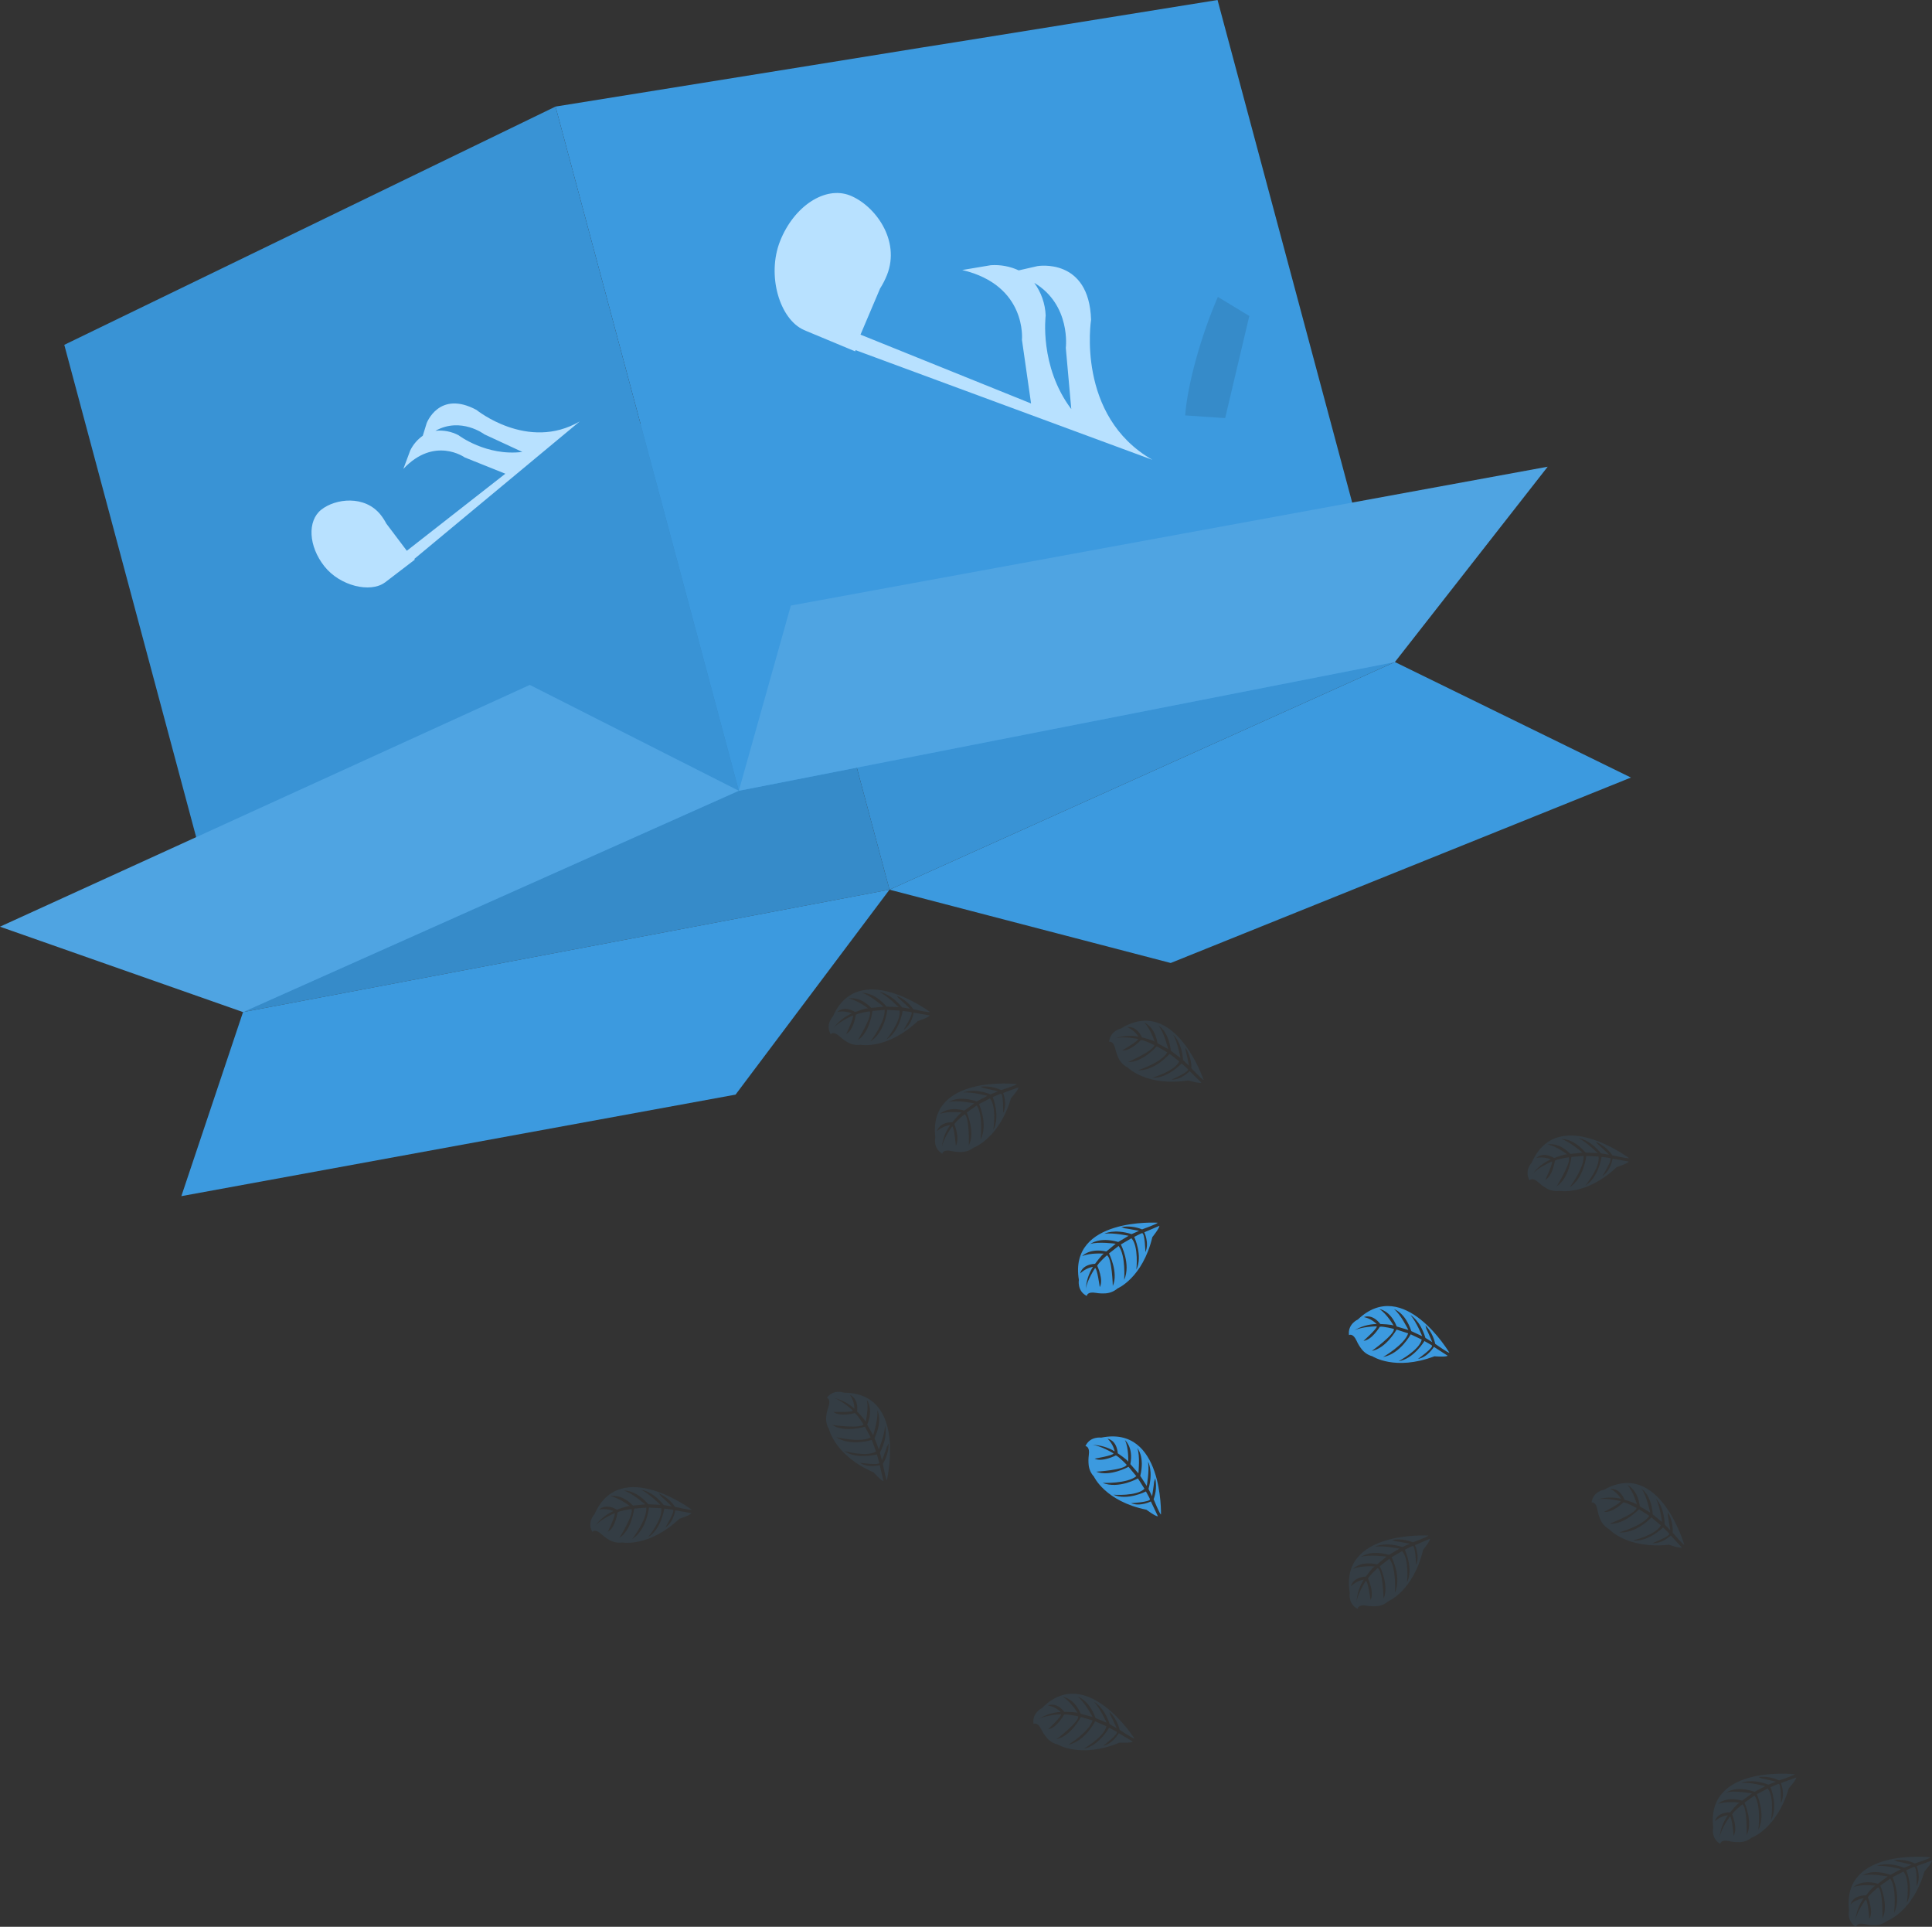<?xml version="1.0" encoding="UTF-8" standalone="no"?><!-- Generator: Gravit.io --><svg xmlns="http://www.w3.org/2000/svg" xmlns:xlink="http://www.w3.org/1999/xlink" style="isolation:isolate" viewBox="367 527 117.826 117.485" width="117.826pt" height="117.485pt"><rect x="367" y="527" width="117.826" height="117.485" fill="#333333" stroke="none"/><g><g><path d=" M 452.07 567.366 L 421.247 581.246 L 413.071 550.733 L 444.122 544.131 L 452.07 567.366 L 452.07 567.366 Z " fill="rgb(60,154,223)"/><g opacity="0.05"><path d=" M 452.07 567.366 L 421.247 581.246 L 413.071 550.733 L 444.122 544.131 L 452.07 567.366 L 452.07 567.366 Z " fill="rgb(0,0,0)"/></g><path d=" M 421.247 581.246 L 381.822 588.71 L 376.846 561.583 L 413.071 550.733 L 421.247 581.246 L 421.247 581.246 Z " fill="rgb(60,154,223)"/><g opacity="0.1"><path d=" M 421.247 581.246 L 381.822 588.71 L 376.846 561.583 L 413.071 550.733 L 421.247 581.246 L 421.247 581.246 Z " fill="rgb(0,0,0)"/></g><path d=" M 411.859 593.743 L 421.247 581.246 L 381.822 588.71 L 378.06 599.933 L 411.859 593.743 L 411.859 593.743 Z " fill="rgb(60,154,223)"/><path d=" M 466.465 574.41 L 438.397 585.717 L 421.247 581.246 L 452.07 567.366 L 466.465 574.41 L 466.465 574.41 Z " fill="rgb(60,154,223)"/><path d=" M 412.058 575.216 L 400.88 533.498 L 416.392 531.001 L 423.139 529.911 L 425.196 529.585 L 431.939 528.5 L 441.254 527 L 452.07 567.366 L 419.258 573.807 L 412.058 575.216 L 412.058 575.216 Z " fill="rgb(60,154,223)"/><path d=" M 381.822 588.71 L 370.921 548.026 L 382.399 542.461 L 387.981 539.754 L 400.88 533.498 L 412.058 575.216 L 381.822 588.71 L 381.822 588.71 Z " fill="rgb(60,154,223)"/><g opacity="0.05"><path d=" M 381.822 588.71 L 370.921 548.026 L 382.399 542.461 L 387.981 539.754 L 400.88 533.498 L 412.058 575.216 L 381.822 588.71 L 381.822 588.71 Z " fill="rgb(0,0,0)"/></g><path d=" M 461.387 555.458 L 452.07 567.366 L 412.058 575.216 L 415.232 563.922 L 461.387 555.458 L 461.387 555.458 Z " fill="rgb(60,154,223)"/><g opacity="0.1"><path d=" M 461.387 555.458 L 452.07 567.366 L 412.058 575.216 L 415.232 563.922 L 461.387 555.458 L 461.387 555.458 Z " fill="rgb(255,255,255)"/></g><path d=" M 381.822 588.71 L 412.058 575.216 L 399.311 568.762 L 367 583.503 L 381.822 588.71 L 381.822 588.71 Z " fill="rgb(60,154,223)"/><g opacity="0.1"><path d=" M 381.822 588.71 L 412.058 575.216 L 399.311 568.762 L 367 583.503 L 381.822 588.71 L 381.822 588.71 Z " fill="rgb(255,255,255)"/></g><g opacity="0.1"><path d=" M 439.28 552.328 C 439.42 550.406 440.275 547.387 441.274 545.105 L 443.191 546.265 L 441.719 552.491 C 441.719 552.491 440.803 552.44 439.28 552.328 Z " fill="rgb(0,0,0)"/></g><g><path d=" M 437.282 555.037 C 432.606 552.363 433.541 546.496 433.541 546.496 C 433.424 542.685 430.275 543.225 430.275 543.225 L 429.129 543.486 C 428.596 543.239 428.01 543.131 427.425 543.171 L 425.681 543.464 C 429.651 544.397 429.325 547.718 429.325 547.718 L 429.881 551.601 L 419.479 547.404 L 420.674 544.589 C 420.839 544.329 420.98 544.054 421.094 543.768 C 421.939 541.636 420.344 539.515 418.836 538.917 C 417.328 538.32 415.421 539.565 414.576 541.697 C 413.743 543.8 414.558 546.473 416.027 547.118 L 416.026 547.121 L 419.155 548.424 L 419.178 548.35 L 437.282 555.037 Z  M 432 548.214 L 432.334 551.944 C 430.37 549.337 430.772 546.239 430.772 546.239 C 430.744 545.52 430.501 544.826 430.075 544.245 C 432.331 545.596 432 548.214 432 548.214 L 432 548.214 Z " fill="rgb(184,225,255)"/><path d=" M 402.359 552.694 C 399.194 554.539 396.057 551.993 396.057 551.993 C 393.773 550.767 393.02 552.805 393.02 552.805 L 392.784 553.568 C 392.458 553.798 392.195 554.106 392.019 554.465 L 391.599 555.591 C 393.498 553.571 395.343 554.892 395.343 554.892 L 397.819 555.884 L 391.811 560.583 L 390.559 558.923 C 390.462 558.737 390.348 558.561 390.219 558.396 C 389.25 557.173 387.459 557.392 386.594 558.077 C 385.73 558.762 385.814 560.308 386.783 561.53 C 387.738 562.736 389.589 563.165 390.469 562.519 L 390.47 562.521 L 392.301 561.121 L 392.265 561.082 L 402.359 552.694 Z  M 396.545 553.485 L 398.855 554.556 C 396.652 554.827 394.964 553.537 394.964 553.537 C 394.531 553.309 394.04 553.215 393.553 553.269 C 395.115 552.4 396.545 553.485 396.545 553.485 L 396.545 553.485 Z " fill="rgb(184,225,255)"/></g></g><g><path d=" M 437.598 601.553 C 437.598 601.553 432.162 601.225 432.797 605.039 C 432.797 605.039 432.67 605.713 433.28 606.019 C 433.28 606.019 433.29 605.733 433.838 605.832 C 434.034 605.864 434.232 605.874 434.429 605.86 C 434.697 605.842 434.951 605.737 435.153 605.561 L 435.153 605.561 C 435.153 605.561 436.682 604.93 437.278 602.43 C 437.278 602.43 437.718 601.883 437.707 601.743 L 436.788 602.136 C 436.788 602.136 437.102 602.799 436.854 603.35 C 436.854 603.35 436.825 602.161 436.648 602.188 C 436.612 602.188 436.172 602.418 436.172 602.418 C 436.172 602.418 436.711 603.571 436.303 604.411 C 436.303 604.411 436.458 602.989 436.003 602.501 L 435.356 602.879 C 435.356 602.879 435.987 604.071 435.559 605.043 C 435.559 605.043 435.67 603.551 435.22 602.97 L 434.634 603.427 C 434.634 603.427 435.227 604.603 434.866 605.41 C 434.866 605.41 434.818 603.673 434.506 603.541 C 434.506 603.541 433.994 603.993 433.917 604.179 C 433.917 604.179 434.322 605.038 434.07 605.483 C 434.07 605.483 433.916 604.325 433.784 604.319 C 433.784 604.319 433.273 605.086 433.22 605.607 C 433.245 605.122 433.397 604.651 433.66 604.242 C 433.365 604.298 433.094 604.439 432.878 604.647 C 432.878 604.647 432.957 604.105 433.785 604.058 C 433.785 604.058 434.215 603.475 434.32 603.44 C 434.32 603.44 433.496 603.371 432.997 603.593 C 432.997 603.593 433.436 603.082 434.472 603.307 L 435.044 602.835 C 435.044 602.835 433.96 602.691 433.499 602.85 C 433.499 602.85 434.029 602.398 435.2 602.727 L 435.83 602.351 C 435.83 602.351 434.906 602.151 434.355 602.224 C 434.355 602.224 434.936 601.91 436.014 602.249 L 436.465 602.048 C 436.465 602.048 435.787 601.915 435.589 601.893 C 435.589 601.893 435.381 601.817 435.381 601.817 C 435.81 601.746 436.25 601.796 436.652 601.96 C 436.652 601.96 437.618 601.613 437.598 601.553 Z " fill="rgb(60,154,223)"/><g opacity="0.1"><path d=" M 454.116 620.628 C 454.116 620.628 448.679 620.301 449.315 624.115 C 449.315 624.115 449.187 624.788 449.798 625.095 C 449.798 625.095 449.808 624.808 450.357 624.907 C 450.553 624.94 450.751 624.95 450.948 624.936 C 451.213 624.917 451.464 624.812 451.664 624.638 L 451.664 624.638 C 451.664 624.638 453.194 624.006 453.789 621.505 C 453.789 621.505 454.229 620.96 454.211 620.82 L 453.293 621.212 C 453.293 621.212 453.606 621.874 453.36 622.425 C 453.36 622.425 453.33 621.236 453.154 621.263 C 453.119 621.263 452.676 621.494 452.676 621.494 C 452.676 621.494 453.217 622.648 452.809 623.487 C 452.809 623.487 452.964 622.065 452.508 621.577 L 451.868 621.95 C 451.868 621.95 452.499 623.142 452.071 624.115 C 452.071 624.115 452.181 622.623 451.732 622.042 L 451.147 622.499 C 451.147 622.499 451.739 623.674 451.379 624.481 C 451.379 624.481 451.332 622.744 451.02 622.612 C 451.02 622.612 450.508 623.065 450.429 623.251 C 450.429 623.251 450.835 624.109 450.583 624.554 C 450.583 624.554 450.429 623.396 450.297 623.391 C 450.297 623.391 449.787 624.158 449.734 624.678 C 449.759 624.193 449.911 623.722 450.174 623.313 C 449.88 623.369 449.608 623.51 449.392 623.718 C 449.392 623.718 449.472 623.176 450.3 623.129 C 450.3 623.129 450.722 622.547 450.835 622.511 C 450.835 622.511 450.011 622.442 449.512 622.664 C 449.512 622.664 449.951 622.153 450.985 622.385 L 451.558 621.913 C 451.558 621.913 450.472 621.77 450.013 621.929 C 450.013 621.929 450.542 621.477 451.714 621.806 L 452.343 621.429 C 452.343 621.429 451.418 621.231 450.867 621.302 C 450.867 621.302 451.449 620.989 452.528 621.328 L 452.978 621.126 C 452.978 621.126 452.3 620.993 452.101 620.972 C 452.101 620.972 451.892 620.896 451.892 620.896 C 452.322 620.824 452.763 620.874 453.166 621.039 C 453.166 621.039 454.133 620.688 454.116 620.628 Z " fill="rgb(60,154,223)"/></g><g opacity="0.1"><path d=" M 421.09 617.242 C 421.09 617.242 422.342 611.936 418.474 611.917 C 418.474 611.917 417.831 611.677 417.427 612.226 C 417.427 612.226 417.703 612.285 417.515 612.809 C 417.45 612.994 417.407 613.186 417.387 613.381 C 417.359 613.647 417.419 613.914 417.557 614.143 L 417.557 614.143 C 417.557 614.143 417.919 615.76 420.275 616.773 C 420.275 616.773 420.738 617.299 420.879 617.305 L 420.65 616.334 C 420.65 616.334 419.943 616.53 419.442 616.191 C 419.442 616.191 420.62 616.364 420.621 616.191 C 420.621 616.155 420.478 615.681 420.478 615.681 C 420.478 615.681 419.249 616.016 418.491 615.471 C 418.491 615.471 419.866 615.866 420.425 615.501 L 420.168 614.797 C 420.168 614.797 418.88 615.216 417.999 614.628 C 417.999 614.628 419.451 614.992 420.1 614.648 L 419.75 613.993 C 419.75 613.993 418.491 614.377 417.757 613.883 C 417.757 613.883 419.474 614.132 419.66 613.849 C 419.66 613.849 419.302 613.266 419.132 613.158 C 419.132 613.158 418.222 613.412 417.821 613.088 C 417.821 613.088 418.987 613.132 419.015 613.009 C 419.015 613.009 418.346 612.375 417.837 612.232 C 418.312 612.34 418.75 612.57 419.109 612.899 C 419.104 612.599 419.011 612.307 418.843 612.059 C 418.843 612.059 419.364 612.231 419.272 613.06 C 419.272 613.06 419.773 613.575 419.789 613.693 C 419.789 613.693 419.996 612.893 419.863 612.362 C 419.863 612.362 420.292 612.883 419.887 613.863 L 420.253 614.514 C 420.253 614.514 420.585 613.47 420.501 612.989 C 420.501 612.989 420.857 613.587 420.332 614.686 L 420.597 615.371 C 420.597 615.371 420.95 614.492 420.973 613.94 C 420.973 613.94 421.183 614.567 420.664 615.573 L 420.787 616.05 C 420.787 616.05 421.033 615.405 421.087 615.213 C 421.087 615.213 421.198 615.02 421.198 615.02 C 421.195 615.456 421.072 615.882 420.841 616.251 C 420.841 616.251 421.029 617.249 421.09 617.242 Z " fill="rgb(60,154,223)"/></g><g opacity="0.1"><path d=" M 409.185 619.05 C 409.185 619.05 404.819 615.784 403.258 619.322 C 403.258 619.322 402.782 619.816 403.124 620.407 C 403.124 620.407 403.287 620.176 403.696 620.558 C 403.841 620.693 404.001 620.81 404.174 620.907 C 404.407 621.037 404.677 621.088 404.942 621.05 L 404.942 621.05 C 404.942 621.05 406.567 621.364 408.438 619.603 C 408.438 619.603 409.106 619.388 409.169 619.262 L 408.184 619.089 C 408.184 619.089 408.081 619.814 407.573 620.139 C 407.573 620.139 408.201 619.129 408.038 619.056 C 408.005 619.04 407.513 618.985 407.513 618.985 C 407.513 618.985 407.329 620.246 406.528 620.723 C 406.528 620.723 407.44 619.62 407.327 618.962 L 406.578 618.922 C 406.578 618.922 406.451 620.265 405.558 620.843 C 405.558 620.843 406.47 619.657 406.417 618.924 L 405.676 618.985 C 405.676 618.985 405.525 620.291 404.78 620.766 C 404.78 620.766 405.694 619.289 405.507 619.009 C 405.507 619.009 404.83 619.105 404.663 619.216 C 404.663 619.216 404.533 620.152 404.075 620.389 C 404.075 620.389 404.583 619.338 404.48 619.265 C 404.48 619.265 403.631 619.624 403.298 620.033 C 403.586 619.641 403.972 619.332 404.417 619.135 C 404.14 619.02 403.836 618.988 403.541 619.043 C 403.541 619.043 403.905 618.634 404.623 619.05 C 404.623 619.05 405.295 618.797 405.41 618.829 C 405.41 618.829 404.759 618.318 404.219 618.229 C 404.219 618.229 404.869 618.043 405.606 618.801 L 406.348 618.726 C 406.348 618.726 405.523 618.01 405.049 617.89 C 405.049 617.89 405.74 617.803 406.537 618.721 L 407.269 618.754 C 407.269 618.754 406.607 618.079 406.108 617.836 C 406.108 617.836 406.764 617.893 407.48 618.77 L 407.968 618.849 C 407.968 618.849 407.474 618.365 407.319 618.239 C 407.319 618.239 407.186 618.06 407.186 618.06 C 407.584 618.237 407.926 618.52 408.172 618.879 C 408.172 618.879 409.166 619.109 409.185 619.05 Z " fill="rgb(60,154,223)"/></g><g opacity="0.1"><path d=" M 423.721 588.706 C 423.721 588.706 419.355 585.438 417.794 588.978 C 417.794 588.978 417.318 589.471 417.66 590.062 C 417.66 590.062 417.823 589.832 418.232 590.214 C 418.378 590.348 418.539 590.465 418.711 590.561 C 418.945 590.692 419.215 590.742 419.48 590.705 L 419.48 590.705 C 419.48 590.705 421.105 591.018 422.976 589.255 C 422.976 589.255 423.644 589.042 423.705 588.915 L 422.72 588.745 C 422.72 588.745 422.618 589.47 422.109 589.795 C 422.109 589.795 422.738 588.785 422.575 588.712 C 422.542 588.696 422.05 588.64 422.05 588.64 C 422.05 588.64 421.861 589.905 421.06 590.378 C 421.06 590.378 421.97 589.275 421.859 588.617 L 421.11 588.577 C 421.11 588.577 420.982 589.921 420.09 590.497 C 420.09 590.497 421.002 589.311 420.949 588.579 L 420.209 588.639 C 420.209 588.639 420.057 589.946 419.312 590.421 C 419.312 590.421 420.228 588.945 420.04 588.664 C 420.04 588.664 419.364 588.76 419.196 588.872 C 419.196 588.872 419.066 589.808 418.608 590.045 C 418.608 590.045 419.116 588.994 419.013 588.919 C 419.013 588.919 418.165 589.28 417.831 589.689 C 418.119 589.297 418.505 588.987 418.95 588.79 C 418.673 588.675 418.368 588.643 418.073 588.699 C 418.073 588.699 418.438 588.29 419.156 588.706 C 419.156 588.706 419.829 588.451 419.943 588.484 C 419.943 588.484 419.292 587.974 418.753 587.883 C 418.753 587.883 419.401 587.699 420.138 588.456 L 420.88 588.38 C 420.88 588.38 420.056 587.665 419.581 587.543 C 419.581 587.543 420.272 587.457 421.07 588.376 L 421.803 588.407 C 421.803 588.407 421.14 587.732 420.64 587.49 C 420.64 587.49 421.298 587.547 422.013 588.424 L 422.499 588.503 C 422.499 588.503 422.005 588.025 421.85 587.902 C 421.695 587.779 421.717 587.725 421.717 587.725 C 422.115 587.901 422.456 588.184 422.703 588.543 C 422.703 588.543 423.697 588.76 423.721 588.706 Z " fill="rgb(60,154,223)"/></g><g opacity="0.1"><path d=" M 440.405 592.845 C 440.405 592.845 438.659 587.679 435.368 589.709 C 435.368 589.709 434.695 589.852 434.642 590.526 C 434.642 590.526 434.907 590.428 435.024 590.972 C 435.068 591.165 435.134 591.353 435.22 591.531 C 435.339 591.771 435.531 591.967 435.77 592.088 L 435.77 592.088 C 435.77 592.088 436.931 593.268 439.472 592.878 C 439.472 592.878 440.143 593.081 440.266 593.011 L 439.551 592.308 C 439.551 592.308 439.056 592.848 438.452 592.826 C 438.452 592.826 439.544 592.351 439.453 592.198 C 439.435 592.168 439.061 591.843 439.061 591.843 C 439.061 591.843 438.195 592.777 437.265 592.716 C 437.265 592.716 438.639 592.324 438.92 591.715 L 438.328 591.258 C 438.328 591.258 437.461 592.291 436.398 592.26 C 436.398 592.26 437.828 591.8 438.19 591.165 L 437.546 590.795 C 437.546 590.795 436.688 591.786 435.798 591.755 C 435.798 591.755 437.389 591.058 437.393 590.72 C 437.393 590.72 436.783 590.416 436.581 590.413 C 436.581 590.413 435.943 591.109 435.436 591.046 C 435.436 591.046 436.449 590.467 436.406 590.348 C 436.406 590.348 435.505 590.164 434.997 590.313 C 435.457 590.153 435.95 590.116 436.428 590.205 C 436.265 589.953 436.031 589.754 435.757 589.633 C 435.757 589.633 436.289 589.503 436.645 590.252 C 436.645 590.252 437.343 590.426 437.418 590.516 C 437.418 590.516 437.172 589.727 436.778 589.347 C 436.778 589.347 437.418 589.563 437.592 590.609 L 438.247 590.966 C 438.247 590.966 437.977 589.906 437.651 589.536 C 437.651 589.536 438.27 589.856 438.405 591.065 L 438.991 591.507 C 438.991 591.507 438.828 590.574 438.554 590.091 C 438.554 590.091 439.063 590.511 439.154 591.64 L 439.511 591.981 C 439.511 591.981 439.379 591.303 439.325 591.111 C 439.27 590.919 439.315 590.906 439.315 590.906 C 439.542 591.277 439.662 591.704 439.662 592.139 C 439.662 592.139 440.355 592.882 440.405 592.845 Z " fill="rgb(60,154,223)"/></g><g opacity="0.1"><path d=" M 429.014 593.099 C 429.014 593.099 423.592 592.496 424.04 596.342 C 424.04 596.342 423.879 597.009 424.469 597.344 C 424.469 597.344 424.494 597.058 425.042 597.187 C 425.235 597.228 425.433 597.248 425.631 597.245 C 425.899 597.24 426.157 597.148 426.368 596.983 L 426.368 596.983 C 426.368 596.983 427.929 596.43 428.657 593.962 C 428.657 593.962 429.123 593.44 429.113 593.298 L 428.176 593.644 C 428.176 593.644 428.462 594.321 428.176 594.859 C 428.176 594.859 428.206 593.67 428.033 593.689 C 427.997 593.689 427.545 593.895 427.545 593.895 C 427.545 593.895 428.026 595.075 427.577 595.898 C 427.577 595.898 427.803 594.484 427.372 593.975 L 426.707 594.318 C 426.707 594.318 427.279 595.541 426.8 596.491 C 426.8 596.491 426.986 595.006 426.567 594.404 L 425.959 594.833 C 425.959 594.833 426.491 596.036 426.089 596.825 C 426.089 596.825 426.13 595.088 425.826 594.941 C 425.826 594.941 425.291 595.37 425.203 595.547 C 425.203 595.547 425.565 596.42 425.292 596.856 C 425.292 596.856 425.196 595.693 425.07 595.682 C 425.07 595.682 424.521 596.421 424.441 596.943 C 424.49 596.459 424.666 595.997 424.95 595.601 C 424.653 595.642 424.375 595.769 424.149 595.966 C 424.149 595.966 424.255 595.43 425.085 595.424 C 425.085 595.424 425.535 594.865 425.657 594.835 C 425.657 594.835 424.837 594.724 424.326 594.92 C 424.326 594.92 424.791 594.431 425.813 594.716 L 426.415 594.274 C 426.415 594.274 425.326 594.054 424.866 594.197 C 424.866 594.197 425.418 593.767 426.571 594.161 L 427.219 593.816 C 427.219 593.816 426.305 593.57 425.751 593.614 C 425.751 593.614 426.348 593.328 427.408 593.724 L 427.869 593.546 C 427.869 593.546 427.198 593.378 427 593.347 C 427 593.347 426.796 593.261 426.796 593.261 C 427.228 593.211 427.666 593.283 428.06 593.467 C 428.06 593.467 429.024 593.159 429.014 593.099 Z " fill="rgb(60,154,223)"/></g><g opacity="0.1"><path d=" M 476.453 635.183 C 476.453 635.183 471.034 634.579 471.482 638.422 C 471.482 638.422 471.32 639.089 471.911 639.423 C 471.911 639.423 471.935 639.137 472.483 639.265 C 472.676 639.308 472.874 639.327 473.072 639.323 C 473.34 639.319 473.599 639.227 473.809 639.061 L 473.809 639.061 C 473.809 639.061 475.37 638.508 476.091 636.041 C 476.091 636.041 476.557 635.518 476.547 635.378 L 475.61 635.722 C 475.61 635.722 475.896 636.401 475.61 636.938 C 475.61 636.938 475.64 635.748 475.467 635.768 C 475.431 635.768 474.979 635.973 474.979 635.973 C 474.979 635.973 475.46 637.153 475.011 637.976 C 475.011 637.976 475.237 636.564 474.806 636.053 L 474.141 636.398 C 474.141 636.398 474.713 637.621 474.236 638.571 C 474.236 638.571 474.42 637.086 474.001 636.482 L 473.393 636.911 C 473.393 636.911 473.925 638.114 473.523 638.901 C 473.523 638.901 473.565 637.164 473.26 637.019 C 473.26 637.019 472.726 637.448 472.638 637.625 C 472.638 637.625 473.001 638.498 472.726 638.934 C 472.726 638.934 472.63 637.771 472.504 637.76 C 472.504 637.76 471.955 638.499 471.875 639.021 C 471.925 638.537 472.1 638.075 472.384 637.68 C 472.087 637.72 471.809 637.847 471.583 638.044 C 471.583 638.044 471.689 637.506 472.519 637.501 C 472.519 637.501 472.971 636.941 473.091 636.913 C 473.091 636.913 472.271 636.801 471.761 636.997 C 471.761 636.997 472.226 636.509 473.248 636.794 L 473.849 636.352 C 473.849 636.352 472.773 636.149 472.306 636.289 C 472.306 636.289 472.858 635.86 474.011 636.252 L 474.659 635.908 C 474.659 635.908 473.745 635.662 473.191 635.707 C 473.191 635.707 473.788 635.421 474.848 635.817 L 475.308 635.637 C 475.308 635.637 474.638 635.469 474.44 635.439 C 474.44 635.439 474.236 635.353 474.236 635.353 C 474.668 635.303 475.106 635.374 475.5 635.558 C 475.5 635.558 476.467 635.245 476.453 635.183 Z " fill="rgb(60,154,223)"/></g><g opacity="0.1"><path d=" M 484.737 640.245 C 484.737 640.245 479.318 639.642 479.766 643.483 C 479.766 643.483 479.606 644.15 480.195 644.485 C 480.195 644.485 480.22 644.199 480.768 644.327 C 480.961 644.369 481.158 644.389 481.356 644.385 C 481.622 644.379 481.879 644.288 482.089 644.124 L 482.089 644.124 C 482.089 644.124 483.649 643.571 484.37 641.103 C 484.37 641.103 484.838 640.581 484.826 640.439 L 483.889 640.784 C 483.889 640.784 484.175 641.462 483.889 642 C 483.889 642 483.919 640.811 483.746 640.83 C 483.71 640.83 483.258 641.034 483.258 641.034 C 483.258 641.034 483.739 642.214 483.29 643.037 C 483.29 643.037 483.516 641.625 483.085 641.116 L 482.42 641.459 C 482.42 641.459 482.992 642.682 482.514 643.632 C 482.514 643.632 482.699 642.147 482.28 641.545 L 481.672 641.974 C 481.672 641.974 482.204 643.177 481.803 643.966 C 481.803 643.966 481.843 642.227 481.539 642.081 C 481.539 642.081 481.005 642.511 480.916 642.688 C 480.916 642.688 481.28 643.561 481.005 643.997 C 481.005 643.997 480.909 642.834 480.783 642.822 C 480.783 642.822 480.234 643.562 480.155 644.084 C 480.205 643.6 480.38 643.138 480.663 642.742 C 480.366 642.783 480.088 642.91 479.862 643.107 C 479.862 643.107 479.969 642.569 480.799 642.565 C 480.799 642.565 481.25 642.006 481.371 641.976 C 481.371 641.976 480.552 641.865 480.041 642.061 C 480.041 642.061 480.506 641.572 481.529 641.857 L 482.13 641.415 C 482.13 641.415 481.054 641.212 480.586 641.352 C 480.586 641.352 481.138 640.923 482.291 641.316 L 482.939 640.971 C 482.939 640.971 482.025 640.725 481.471 640.77 C 481.471 640.77 482.068 640.483 483.128 640.88 L 483.589 640.701 C 483.589 640.701 482.918 640.534 482.722 640.502 C 482.722 640.502 482.516 640.416 482.516 640.416 C 482.948 640.367 483.386 640.438 483.78 640.622 C 483.78 640.622 484.752 640.306 484.737 640.245 Z " fill="rgb(60,154,223)"/></g><g opacity="0.1"><path d=" M 466.344 597.611 C 466.344 597.611 461.978 594.345 460.417 597.883 C 460.417 597.883 459.941 598.377 460.283 598.968 C 460.283 598.968 460.446 598.737 460.855 599.119 C 461 599.254 461.16 599.371 461.333 599.468 C 461.567 599.598 461.836 599.649 462.101 599.611 L 462.101 599.611 C 462.101 599.611 463.726 599.925 465.599 598.164 C 465.599 598.164 466.266 597.949 466.329 597.823 L 465.346 597.646 C 465.346 597.646 465.243 598.371 464.735 598.696 C 464.735 598.696 465.363 597.686 465.2 597.613 C 465.167 597.597 464.676 597.541 464.676 597.541 C 464.676 597.541 464.492 598.803 463.691 599.279 C 463.691 599.279 464.602 598.177 464.489 597.518 L 463.741 597.478 C 463.741 597.478 463.613 598.822 462.721 599.4 C 462.721 599.4 463.633 598.214 463.579 597.481 L 462.838 597.541 C 462.838 597.541 462.695 598.847 461.942 599.322 C 461.942 599.322 462.858 597.846 462.669 597.566 C 462.669 597.566 461.992 597.661 461.825 597.773 C 461.825 597.773 461.696 598.709 461.239 598.946 C 461.239 598.946 461.745 597.895 461.642 597.822 C 461.642 597.822 460.794 598.181 460.46 598.59 C 460.749 598.198 461.134 597.889 461.579 597.692 C 461.302 597.577 460.998 597.545 460.704 597.6 C 460.704 597.6 461.068 597.191 461.786 597.607 C 461.786 597.607 462.457 597.354 462.572 597.385 C 462.572 597.385 461.921 596.875 461.382 596.786 C 461.382 596.786 462.031 596.6 462.768 597.358 L 463.51 597.282 C 463.51 597.282 462.686 596.567 462.211 596.447 C 462.211 596.447 462.902 596.36 463.699 597.278 L 464.433 597.311 C 464.433 597.311 463.769 596.636 463.27 596.393 C 463.27 596.393 463.928 596.45 464.642 597.327 L 465.13 597.405 C 465.13 597.405 464.636 596.922 464.482 596.796 C 464.327 596.67 464.35 596.629 464.35 596.629 C 464.748 596.805 465.088 597.088 465.334 597.447 C 465.334 597.447 466.326 597.67 466.344 597.611 Z " fill="rgb(60,154,223)"/></g><g opacity="0.1"><path d=" M 469.718 621.19 C 469.718 621.19 468.213 615.95 464.828 617.831 C 464.828 617.831 464.15 617.936 464.065 618.614 C 464.065 618.614 464.334 618.53 464.427 619.077 C 464.462 619.274 464.519 619.466 464.599 619.65 C 464.705 619.896 464.889 620.101 465.123 620.233 L 465.123 620.233 C 465.123 620.233 466.23 621.464 468.785 621.189 C 468.785 621.189 469.446 621.421 469.572 621.358 L 468.895 620.623 C 468.895 620.623 468.376 621.14 467.775 621.092 C 467.775 621.092 468.885 620.663 468.799 620.51 C 468.782 620.478 468.424 620.136 468.424 620.136 C 468.424 620.136 467.517 621.032 466.59 620.927 C 466.59 620.927 467.982 620.598 468.289 620.006 L 467.716 619.522 C 467.716 619.522 466.804 620.515 465.743 620.438 C 465.743 620.438 467.186 620.042 467.583 619.425 L 466.957 619.026 C 466.957 619.026 466.048 619.977 465.167 619.906 C 465.167 619.906 466.788 619.281 466.808 618.944 C 466.808 618.944 466.21 618.613 466.008 618.601 C 466.008 618.601 465.34 619.268 464.832 619.182 C 464.832 619.182 465.871 618.648 465.834 618.528 C 465.834 618.528 464.941 618.304 464.427 618.428 C 464.893 618.29 465.386 618.276 465.858 618.387 C 465.707 618.128 465.483 617.919 465.214 617.786 C 465.214 617.786 465.752 617.678 466.073 618.444 C 466.073 618.444 466.761 618.647 466.832 618.741 C 466.832 618.741 466.622 617.942 466.246 617.545 C 466.246 617.545 466.875 617.789 467.002 618.841 L 467.64 619.229 C 467.64 619.229 467.417 618.156 467.108 617.779 C 467.108 617.779 467.712 618.126 467.794 619.339 L 468.366 619.807 C 468.366 619.807 468.244 618.869 467.992 618.377 C 467.992 618.377 468.483 618.82 468.523 619.95 L 468.864 620.308 C 468.864 620.308 468.763 619.624 468.721 619.429 C 468.721 619.429 468.721 619.208 468.721 619.208 C 468.932 619.588 469.034 620.02 469.014 620.455 C 469.014 620.455 469.666 621.225 469.718 621.19 Z " fill="rgb(60,154,223)"/></g><g opacity="0.1"><path d=" M 436.182 632.999 C 436.182 632.999 433.259 628.395 430.545 631.15 C 430.545 631.15 429.924 631.436 430.033 632.116 C 430.033 632.116 430.269 631.959 430.512 632.459 C 430.6 632.637 430.708 632.803 430.836 632.954 C 431.006 633.161 431.24 633.306 431.501 633.366 L 431.501 633.366 C 431.501 633.366 432.91 634.236 435.285 633.252 C 435.285 633.252 435.984 633.289 436.087 633.193 L 435.229 632.678 C 435.229 632.678 434.876 633.322 434.285 633.444 C 434.285 633.444 435.232 632.728 435.104 632.597 C 435.08 632.571 434.64 632.345 434.64 632.345 C 434.64 632.345 434.02 633.458 433.102 633.619 C 433.102 633.619 434.345 632.911 434.474 632.256 L 433.788 631.954 C 433.788 631.954 433.192 633.163 432.153 633.385 C 432.153 633.385 433.426 632.599 433.634 631.896 L 432.919 631.69 C 432.919 631.69 432.315 632.858 431.449 633.037 C 431.449 633.037 432.828 631.981 432.753 631.652 C 432.753 631.652 432.086 631.502 431.894 631.548 C 431.894 631.548 431.441 632.376 430.929 632.436 C 430.929 632.436 431.775 631.632 431.705 631.527 C 431.705 631.527 430.785 631.562 430.328 631.827 C 430.736 631.562 431.207 631.409 431.692 631.383 C 431.475 631.178 431.202 631.04 430.907 630.987 C 430.907 630.987 431.392 630.734 431.909 631.378 C 431.909 631.378 432.624 631.378 432.723 631.449 C 432.723 631.449 432.293 630.734 431.823 630.466 C 431.823 630.466 432.495 630.524 432.913 631.498 L 433.635 631.69 C 433.635 631.69 433.119 630.724 432.717 630.448 C 432.717 630.448 433.393 630.611 433.813 631.754 L 434.488 632.04 C 434.488 632.04 434.107 631.175 433.725 630.77 C 433.725 630.77 434.32 631.056 434.677 632.13 L 435.106 632.378 C 435.106 632.378 434.82 631.75 434.718 631.577 C 434.718 631.577 434.657 631.363 434.657 631.363 C 434.966 631.669 435.185 632.055 435.288 632.478 C 435.288 632.478 436.143 633.047 436.182 632.999 Z " fill="rgb(60,154,223)"/></g><path d=" M 455.39 609.477 C 455.39 609.477 452.611 604.786 449.811 607.455 C 449.811 607.455 449.182 607.727 449.27 608.405 C 449.27 608.405 449.509 608.254 449.738 608.761 C 449.82 608.942 449.923 609.112 450.046 609.268 C 450.21 609.479 450.439 609.63 450.698 609.697 L 450.698 609.697 C 450.698 609.697 452.078 610.61 454.483 609.697 C 454.483 609.697 455.181 609.756 455.287 609.663 L 454.448 609.122 C 454.448 609.122 454.076 609.753 453.48 609.857 C 453.48 609.857 454.449 609.166 454.327 609.036 C 454.302 609.009 453.87 608.769 453.87 608.769 C 453.87 608.769 453.216 609.863 452.296 609.996 C 452.296 609.996 453.561 609.327 453.708 608.677 L 453.033 608.359 C 453.033 608.359 452.399 609.551 451.353 609.741 C 451.353 609.741 452.651 608.996 452.88 608.299 L 452.173 608.07 C 452.173 608.07 451.532 609.215 450.662 609.372 C 450.662 609.372 452.073 608.359 452.007 608.029 C 452.007 608.029 451.346 607.857 451.149 607.897 C 451.149 607.897 450.669 608.711 450.156 608.756 C 450.156 608.756 451.027 607.98 450.961 607.872 C 450.961 607.872 450.04 607.879 449.575 608.129 C 449.991 607.878 450.466 607.74 450.953 607.729 C 450.741 607.516 450.472 607.37 450.179 607.308 C 450.179 607.308 450.672 607.069 451.18 607.729 C 451.18 607.729 451.895 607.753 451.991 607.826 C 451.991 607.826 451.586 607.111 451.123 606.816 C 451.123 606.816 451.792 606.893 452.18 607.88 L 452.895 608.095 C 452.895 608.095 452.41 607.113 452.016 606.824 C 452.016 606.824 452.688 607.009 453.071 608.163 L 453.737 608.474 C 453.737 608.474 453.383 607.597 453.021 607.186 C 453.021 607.186 453.606 607.491 453.931 608.575 L 454.35 608.836 C 454.35 608.836 454.081 608.199 453.987 608.023 C 453.987 608.023 453.933 607.809 453.933 607.809 C 454.232 608.124 454.439 608.516 454.529 608.942 C 454.529 608.942 455.349 609.524 455.39 609.477 Z " fill="rgb(60,154,223)"/><path d=" M 437.804 619.341 C 437.804 619.341 437.947 613.89 434.16 614.658 C 434.16 614.658 433.482 614.554 433.196 615.175 C 433.196 615.175 433.482 615.175 433.402 615.726 C 433.376 615.922 433.373 616.121 433.393 616.318 C 433.419 616.585 433.532 616.837 433.715 617.033 L 433.715 617.033 C 433.715 617.033 434.398 618.541 436.917 619.053 C 436.917 619.053 437.476 619.475 437.617 619.452 L 437.187 618.548 C 437.187 618.548 436.536 618.883 435.977 618.655 C 435.977 618.655 437.165 618.585 437.132 618.411 C 437.132 618.375 436.886 617.94 436.886 617.94 C 436.886 617.94 435.75 618.52 434.898 618.139 C 434.898 618.139 436.329 618.246 436.797 617.776 L 436.398 617.142 C 436.398 617.142 435.227 617.811 434.24 617.417 C 434.24 617.417 435.735 617.477 436.302 617.009 L 435.825 616.437 C 435.825 616.437 434.671 617.069 433.853 616.734 C 433.853 616.734 435.587 616.63 435.712 616.314 C 435.712 616.314 435.243 615.817 435.054 615.741 C 435.054 615.741 434.216 616.171 433.758 615.939 C 433.758 615.939 434.903 615.747 434.91 615.62 C 434.91 615.62 434.127 615.135 433.599 615.099 C 434.086 615.108 434.562 615.244 434.98 615.494 C 434.915 615.201 434.766 614.934 434.551 614.726 C 434.551 614.726 435.096 614.787 435.17 615.613 C 435.17 615.613 435.767 616.016 435.805 616.128 C 435.805 616.128 435.847 615.302 435.608 614.81 C 435.608 614.81 436.134 615.232 435.937 616.274 L 436.428 616.837 C 436.428 616.837 436.539 615.747 436.361 615.294 C 436.361 615.294 436.83 615.807 436.541 616.989 L 436.937 617.605 C 436.937 617.605 437.106 616.674 437.016 616.126 C 437.016 616.126 437.348 616.698 437.044 617.787 L 437.262 618.231 C 437.262 618.231 437.372 617.548 437.386 617.349 C 437.386 617.349 437.455 617.138 437.455 617.138 C 437.541 617.564 437.507 618.007 437.356 618.415 C 437.356 618.415 437.741 619.359 437.804 619.341 Z " fill="rgb(60,154,223)"/></g></g></svg>